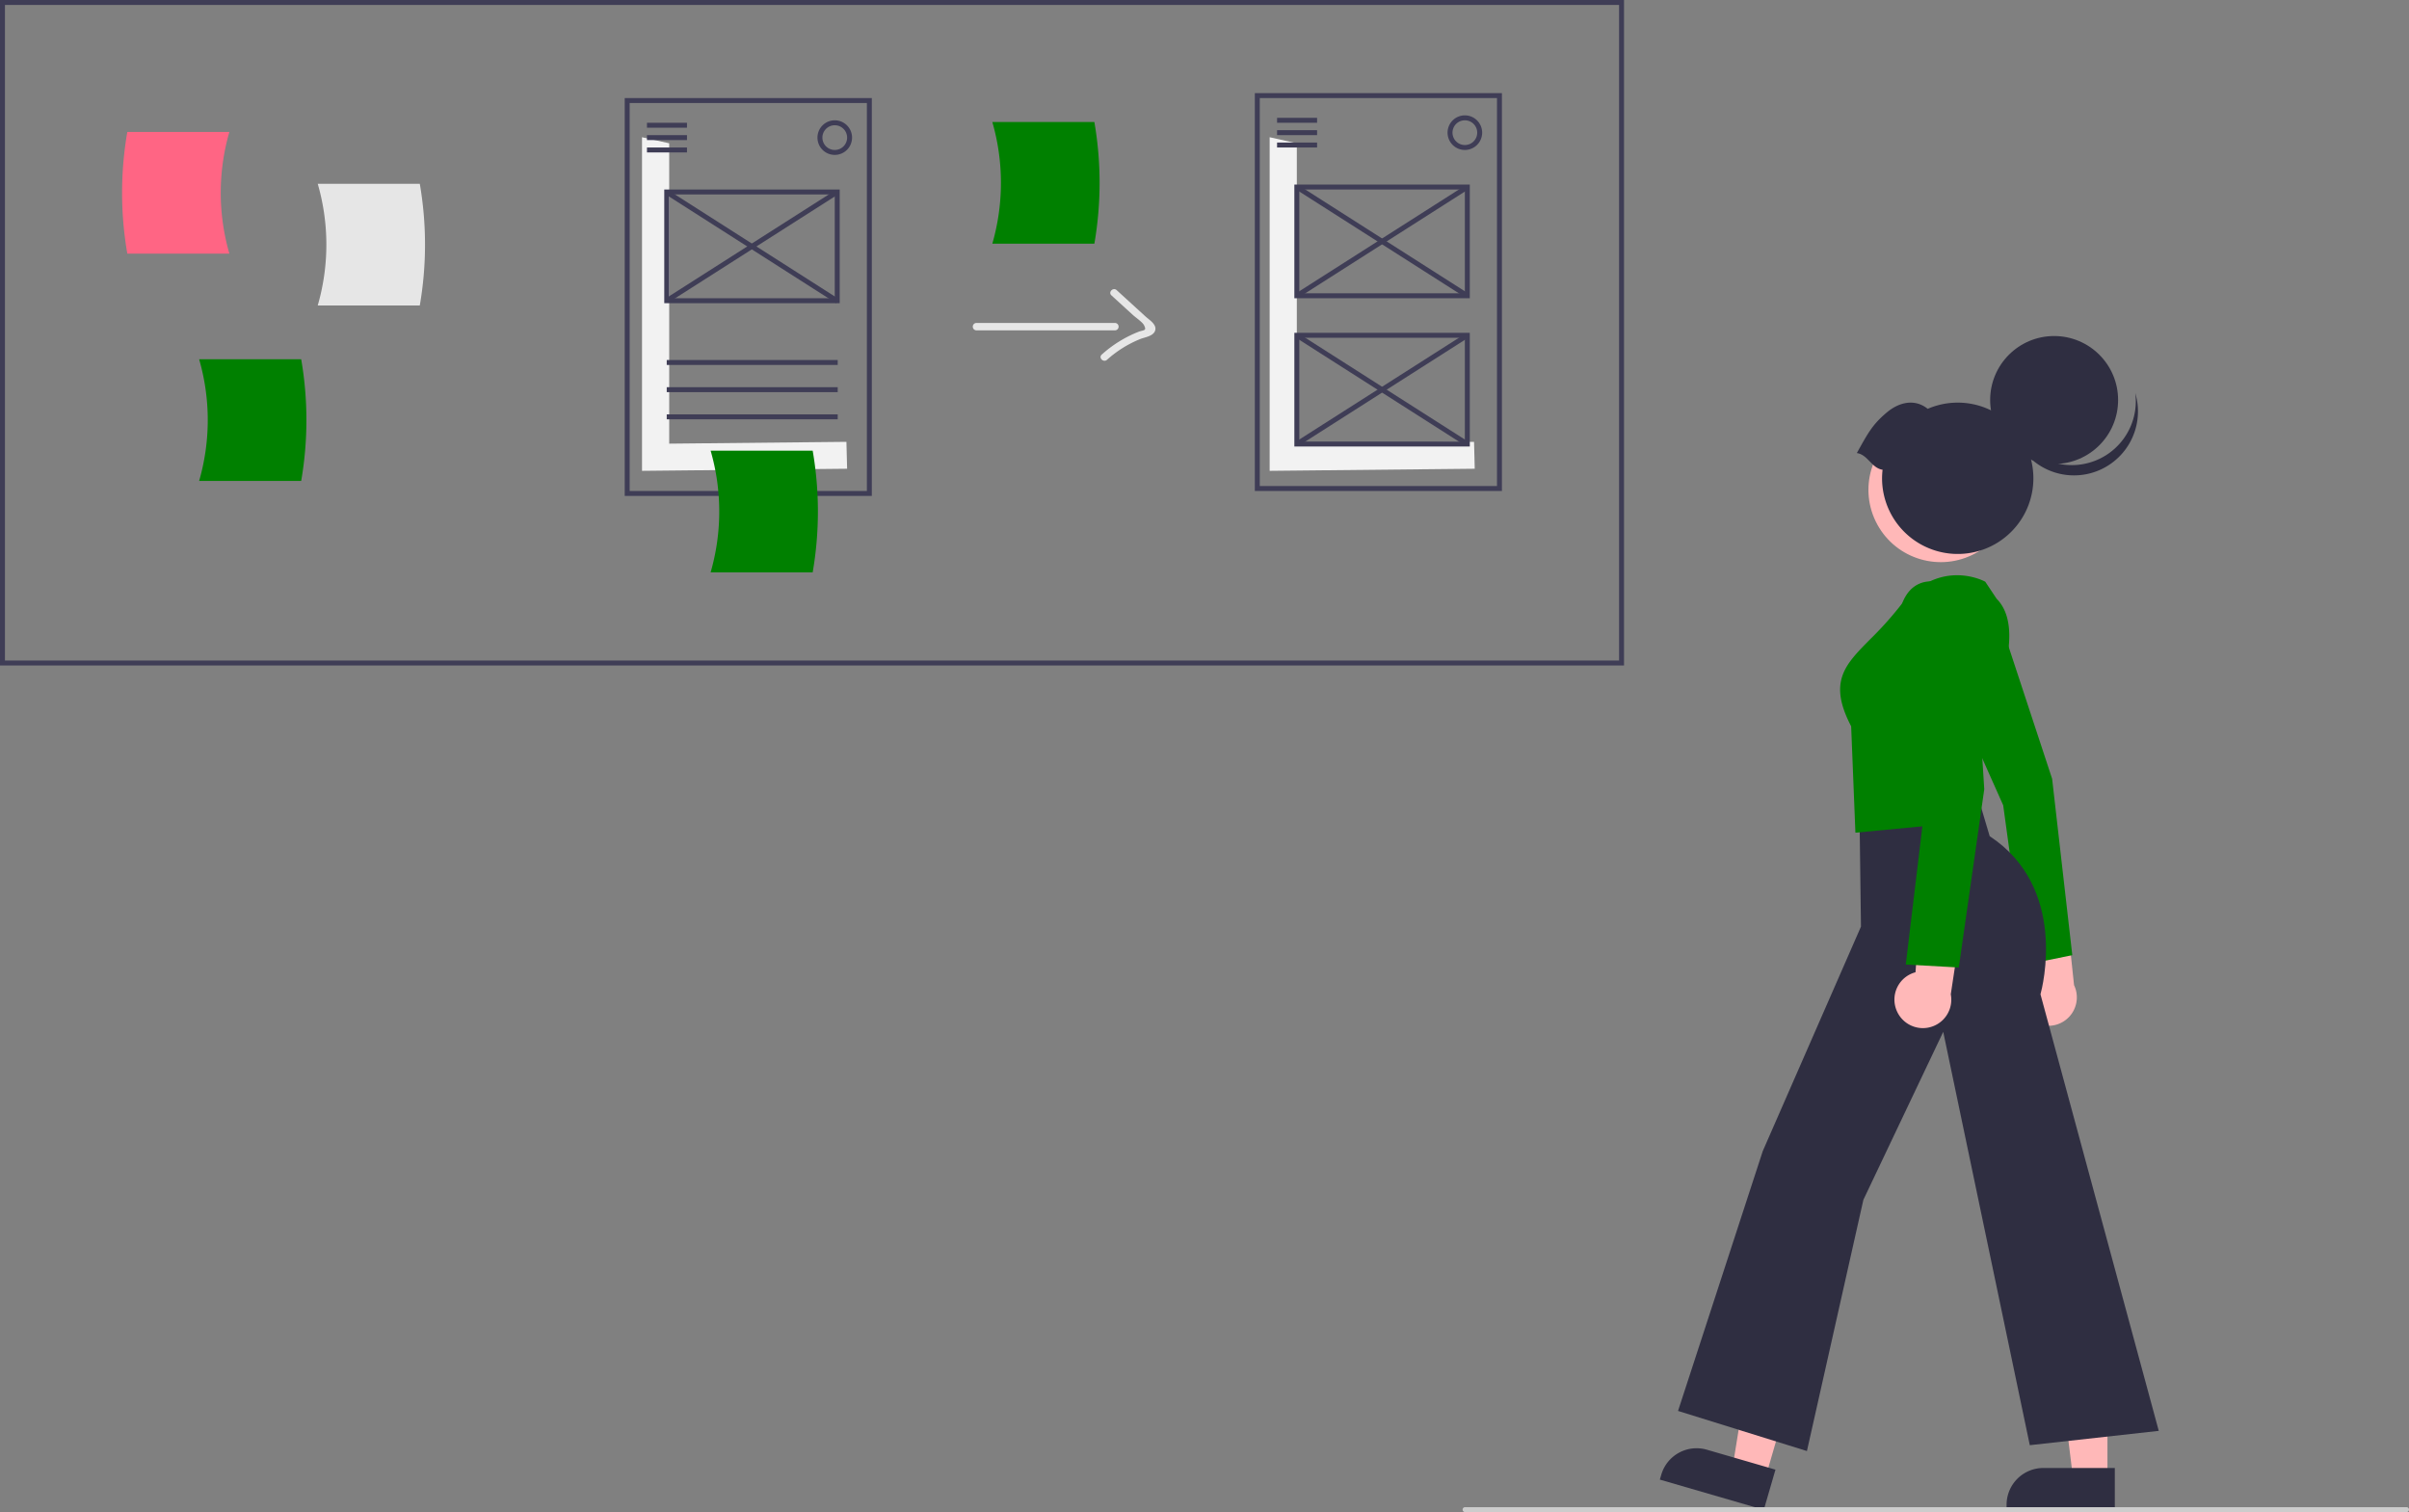 <svg xmlns="http://www.w3.org/2000/svg" id="b1e55c18-19aa-4dcf-8e98-b72f0689681d" width="974.917" height="611.895" data-name="Layer 1" viewBox="0 0 974.917 611.895"><rect x="0" y="0" width="974.917" height="611.895" fill="#808080" stroke="none"/><path fill="#3f3d56" d="M769.778,413.351H112.542V144.052H769.778Zm-655.236-2H767.778V146.052H114.542Z" transform="translate(-112.542 -144.052)"/><path fill="#ff6584" d="M205.37,246.689H164.066a144.461,144.461,0,0,1,0-49.247H205.37A88.611,88.611,0,0,0,205.37,246.689Z" transform="translate(-112.542 -144.052)"/><path fill="#e6e6e6" d="M241.128,267.667h41.304a144.46,144.46,0,0,0,0-49.247H241.128A88.611,88.611,0,0,1,241.128,267.667Z" transform="translate(-112.542 -144.052)"/><path fill="#e6e6e6" d="M507.67,277.737h56.126a1.501,1.501,0,0,0,0-3h-56.126a1.501,1.501,0,0,0,0,3Z" transform="translate(-112.542 -144.052)"/><path fill="#e6e6e6" d="M562.337,263.585l8.769,8.004c1.003.915,3.761,2.805,4.384,4.002,1.288,2.475-.096,1.91-2.304,2.767a49.36,49.36,0,0,0-14.764,9.168c-1.451,1.279.677,3.394,2.121,2.121a45.833,45.833,0,0,1,13.44-8.396c1.769-.7,5.125-1.11,5.966-3.217,1.029-2.579-2.248-4.482-3.8-5.899l-11.692-10.672c-1.424-1.299-3.551.816-2.121,2.121Z" transform="translate(-112.542 -144.052)"/><path fill="green" d="M193.128,338.667h41.304a144.46,144.46,0,0,0,0-49.247H193.128A88.611,88.611,0,0,1,193.128,338.667Z" transform="translate(-112.542 -144.052)"/><path fill="green" d="M514.128,242.667h41.304a144.46,144.46,0,0,0,0-49.247H514.128A88.611,88.611,0,0,1,514.128,242.667Z" transform="translate(-112.542 -144.052)"/><polygon fill="#f2f2f2" points="270.825 179.533 270.825 57.985 259.825 55.533 259.825 190.533 342.825 189.684 342.545 178.8 270.825 179.533"/><path fill="#3f3d56" d="M465.367,344.737h-100v-161h100Zm-98-2h96v-157h-96Z" transform="translate(-112.542 -144.052)"/><rect width="16.197" height="2" x="261.825" y="49.684" fill="#3f3d56"/><rect width="16.197" height="2" x="261.825" y="54.684" fill="#3f3d56"/><rect width="16.197" height="2" x="261.825" y="59.684" fill="#3f3d56"/><rect width="69.197" height="2" x="269.825" y="145.684" fill="#3f3d56"/><rect width="69.197" height="2" x="269.825" y="156.684" fill="#3f3d56"/><rect width="69.197" height="2" x="269.825" y="167.684" fill="#3f3d56"/><path fill="#3f3d56" d="M450.367,206.737a7,7,0,1,1,7-7A7.008,7.008,0,0,1,450.367,206.737Zm0-12a5,5,0,1,0,5,5A5.006,5.006,0,0,0,450.367,194.737Z" transform="translate(-112.542 -144.052)"/><path fill="#3f3d56" d="M452.367,266.737h-71v-46h71Zm-69-2h67v-42h-67Z" transform="translate(-112.542 -144.052)"/><rect width="2" height="81.835" x="415.867" y="202.819" fill="#3f3d56" transform="matrix(0.538, -0.843, 0.843, 0.538, -125.318, 320.12)"/><rect width="81.835" height="2" x="375.949" y="242.736" fill="#3f3d56" transform="translate(-178.208 118.306) rotate(-32.524)"/><polygon fill="#f2f2f2" points="524.825 179.533 524.825 57.985 513.825 55.533 513.825 190.533 596.825 189.684 596.545 178.8 524.825 179.533"/><path fill="#3f3d56" d="M720.367,342.737h-100v-161h100Zm-98-2h96v-157h-96Z" transform="translate(-112.542 -144.052)"/><rect width="16.197" height="2" x="516.825" y="47.684" fill="#3f3d56"/><rect width="16.197" height="2" x="516.825" y="52.684" fill="#3f3d56"/><rect width="16.197" height="2" x="516.825" y="57.684" fill="#3f3d56"/><path fill="#3f3d56" d="M705.367,204.737a7,7,0,1,1,7-7A7.008,7.008,0,0,1,705.367,204.737Zm0-12a5,5,0,1,0,5,5A5.006,5.006,0,0,0,705.367,192.737Z" transform="translate(-112.542 -144.052)"/><path fill="#3f3d56" d="M707.367,264.737h-71v-46h71Zm-69-2h67v-42h-67Z" transform="translate(-112.542 -144.052)"/><rect width="2" height="81.835" x="670.867" y="200.819" fill="#3f3d56" transform="translate(-5.737 534.201) rotate(-57.475)"/><rect width="81.835" height="2" x="630.949" y="240.736" fill="#3f3d56" transform="translate(-137.156 255.023) rotate(-32.518)"/><path fill="#3f3d56" d="M707.367,324.737h-71v-46h71Zm-69-2h67v-42h-67Z" transform="translate(-112.542 -144.052)"/><rect width="2" height="81.835" x="670.867" y="260.819" fill="#3f3d56" transform="translate(-56.326 561.941) rotate(-57.475)"/><rect width="81.835" height="2" x="630.949" y="300.736" fill="#3f3d56" transform="translate(-169.41 264.43) rotate(-32.518)"/><path fill="green" d="M400.128,375.667h41.304a144.46,144.46,0,0,0,0-49.247H400.128A88.611,88.611,0,0,1,400.128,375.667Z" transform="translate(-112.542 -144.052)"/><circle cx="897.962" cy="342.261" r="29.266" fill="#ffb8b8" transform="translate(-166.669 328.607) rotate(-28.663)"/><circle cx="831.302" cy="161.871" r="25.89" fill="#2f2e41"/><path fill="#2f2e41" d="M966.175,327.362a25.892,25.892,0,0,1-39.982-13.595A25.892,25.892,0,1,0,976.699,303.15,25.882,25.882,0,0,1,966.175,327.362Z" transform="translate(-112.542 -144.052)"/><path fill="#2f2e41" d="M864.001,327.391c4.52-8.092,6.249-11.472,12.077-16.392,5.153-4.352,11.492-5.63,16.605-1.506a30.62,30.62,0,1,1-18.475,28.106,30.873,30.873,0,0,1,.209-3.462C869.972,333.511,868.445,328.015,864.001,327.391Z" transform="translate(-112.542 -144.052)"/><polygon fill="#ffb8b8" points="714.548 597.707 701.163 593.819 709.789 540.338 729.545 546.077 714.548 597.707"/><path fill="#2f2e41" d="M800.657,732.322H829.578a0,0,0,0,1,0,0v16.926a0,0,0,0,1,0,0H785.77a0,0,0,0,1,0,0v-2.039A14.887,14.887,0,0,1,800.657,732.322Z" transform="translate(126.151 -339.942) rotate(16.197)"/><polygon fill="#ffb8b8" points="852.88 598.027 838.941 598.026 832.31 544.261 852.882 544.262 852.88 598.027"/><path fill="#2f2e41" d="M826.945,594.043h28.921a0,0,0,0,1,0,0V610.969a0,0,0,0,1,0,0H812.058a0,0,0,0,1,0,0v-2.039A14.887,14.887,0,0,1,826.945,594.043Z"/><path fill="#ffb8b8" d="M932.624,554.92a11.433,11.433,0,0,1,3.208-17.235l-7.238-39.98,19.414,8.298,3.896,36.693a11.495,11.495,0,0,1-19.282,12.224Z" transform="translate(-112.542 -144.052)"/><path fill="green" d="M943.033,459.198l-22.778-69.148c-.475-.793-6.145-9.716-18.49-5.92a10.324,10.324,0,0,0-6.377,5.2c-3.614,6.928-.243,17.631-.228,17.688l28.043,62.841.029.065,8.851,64.536,19.115-3.881Z" transform="translate(-112.542 -144.052)"/><path fill="#2f2e41" d="M791.638,715.007l34.284-105.128L865.672,519.02l-.572-44.067L912.271,463.954l5.493,18.468c31.77,20.963,21.304,61.288,20.557,63.991l47.869,176.66L933.995,728.871l-35.035-167.264-32.311,67.965-22.846,101.665Z" transform="translate(-112.542 -144.052)"/><path fill="green" d="M861.699,437.961c-9.379-17.978-2.598-24.823,7.656-35.178a141.136,141.136,0,0,0,11.773-13.015c15.997-20.566,34.563-10.466,34.749-10.361l.104.059,4.587,6.88c15.116,15.213-7.807,57.018-9.548,60.131L912.17,476.37l-48.749,4.643Z" transform="translate(-112.542 -144.052)"/><path fill="#ffb8b8" d="M880.272,553.364a11.433,11.433,0,0,1,7.465-15.863l3.113-40.51,16.683,12.94L902.019,546.417a11.495,11.495,0,0,1-21.747,6.948Z" transform="translate(-112.542 -144.052)"/><path fill="green" d="M883.805,534.372,891.68,468.78l-11.225-67.875c-.026-.476-.584-11.732,4.946-17.834a11.291,11.291,0,0,1,8.186-3.747c14.026-.614,17.379,11.071,17.411,11.188l4.568,72.917-10.305,72.134Z" transform="translate(-112.542 -144.052)"/><path fill="#ccc" d="M705.458,755.948h381a1,1,0,0,0,0-2h-381a1,1,0,0,0,0,2Z" transform="translate(-112.542 -144.052)"/></svg>